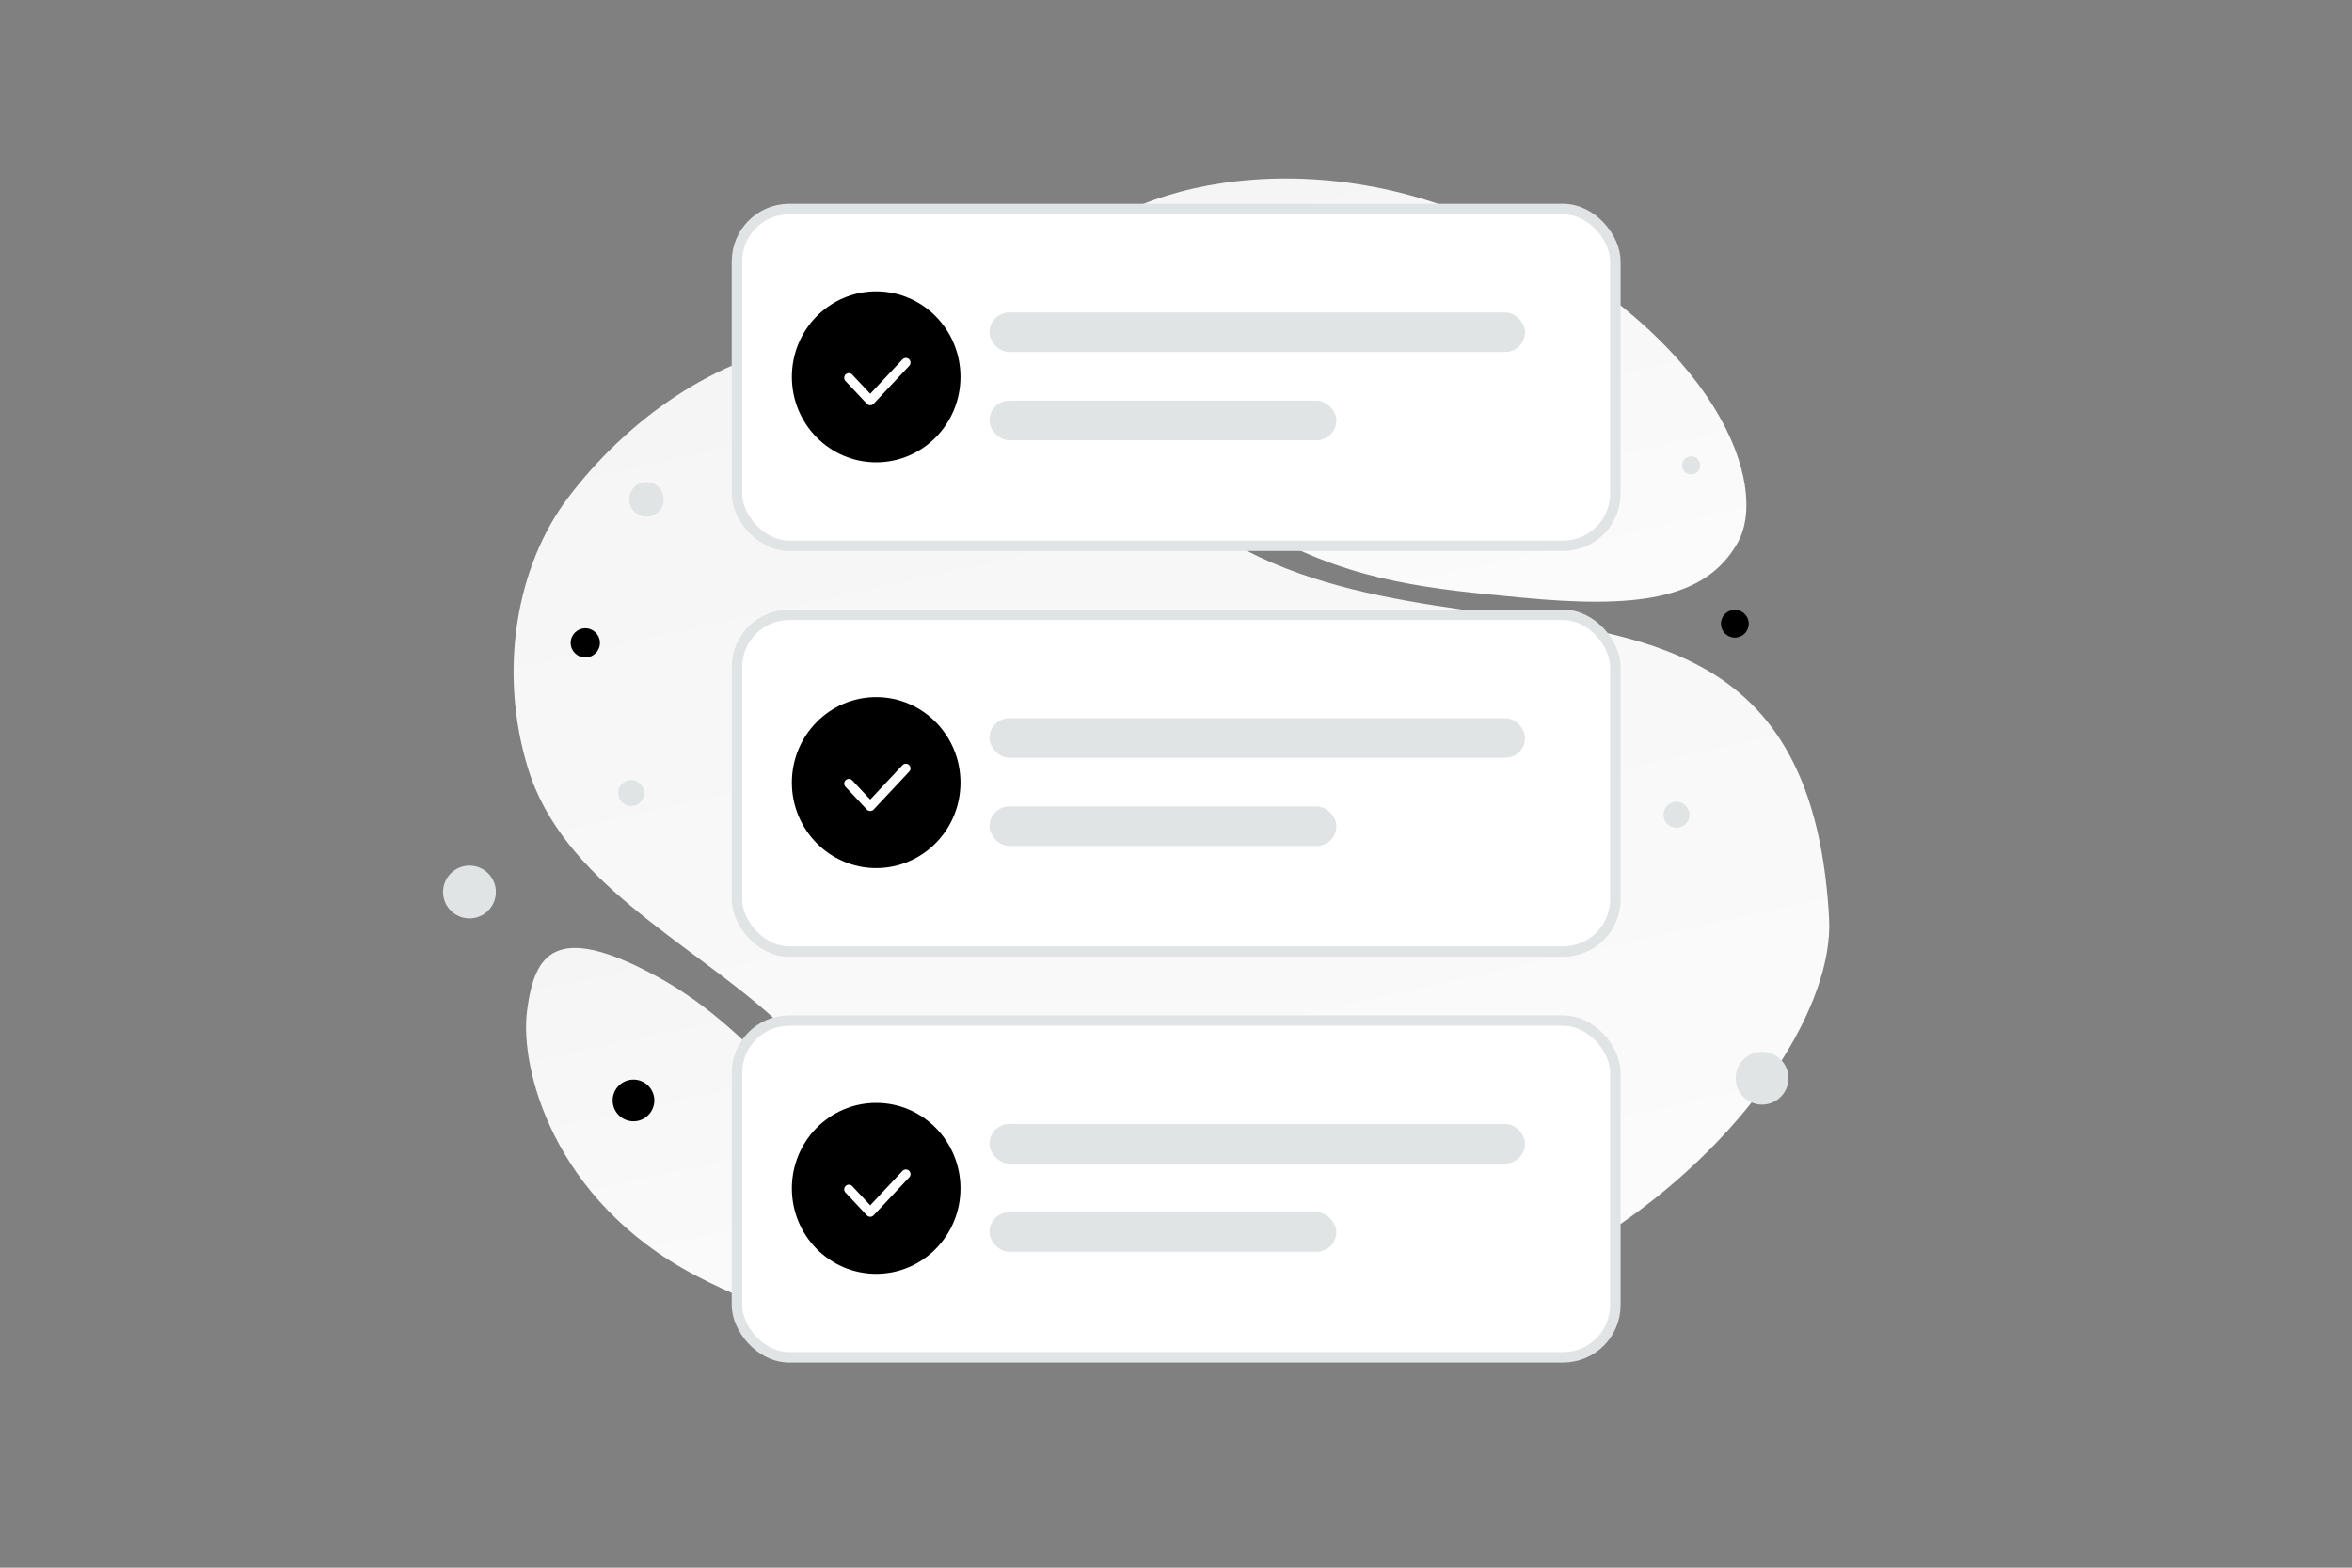 <svg xmlns="http://www.w3.org/2000/svg" width="900" height="600" fill="none" viewBox="0 0 900 600"><rect x="0" y="0" width="900" height="600" fill="#808080" stroke="none"/><path fill="transparent" d="M0 0h900v600H0z"/><path fill="url(#a)" d="M699.901 351.539c3.541 65.256-124.04 197.947-281.293 148.834-73.137-22.844-66.942-60.76-122.555-110.731-33.148-29.783-80.776-52.304-94.023-95.596-11.444-37.367-4.426-77.531 15.413-103.656 44.619-58.752 134.696-98.983 223.45-6.414 88.754 92.569 249.855-.738 259.008 167.563z"/><path fill="url(#b)" d="M664.927 207.694c-12.409 22.147-39.587 25.19-83.128 20.982-32.746-3.171-62.608-5.625-95.357-23.48-22.921-12.489-41.066-29.385-54.309-45.795-14.35-17.778-34.38-38.068-24.561-58.225 13.494-27.69 91.53-51.01 167.305-12.873 83.239 41.906 102.19 97.745 90.05 119.391z"/><path fill="url(#c)" d="M349.07 478.557c-28.91-40.445-58.518-83.431-97.28-104.603-39.983-21.85-47.356-8.384-50.124 13.025-2.768 21.409 9.568 72.134 64.133 100.994 54.579 28.87 110.322 28.437 83.271-9.416z"/><rect width="336.121" height="128.901" x="282" y="80" fill="#fff" stroke="#E1E4E5" stroke-width="4" rx="20"/><rect width="204.911" height="15.136" x="378.634" y="119.585" fill="#E1E4E5" rx="7.568"/><rect width="132.726" height="15.136" x="378.634" y="153.35" fill="#E1E4E5" rx="7.568"/><path fill="#000" fill-rule="evenodd" d="M335.269 176.943c-17.816 0-32.261-14.648-32.261-32.716 0-18.067 14.445-32.716 32.261-32.716 17.817 0 32.262 14.649 32.262 32.716 0 18.068-14.445 32.716-32.262 32.716z" clip-rule="evenodd"/><path stroke="#fff" stroke-linecap="round" stroke-linejoin="round" stroke-width="3.568" d="M346.629 138.775 333 153.316l-8.182-8.723"/><rect width="336.121" height="128.901" x="282" y="235.296" fill="#fff" stroke="#E1E4E5" stroke-width="4" rx="20"/><rect width="204.911" height="15.136" x="378.634" y="274.881" fill="#E1E4E5" rx="7.568"/><rect width="132.726" height="15.136" x="378.634" y="308.646" fill="#E1E4E5" rx="7.568"/><path fill="#000" fill-rule="evenodd" d="M335.269 332.24c-17.816 0-32.261-14.649-32.261-32.716 0-18.068 14.445-32.716 32.261-32.716 17.817 0 32.262 14.648 32.262 32.716 0 18.067-14.445 32.716-32.262 32.716z" clip-rule="evenodd"/><path stroke="#fff" stroke-linecap="round" stroke-linejoin="round" stroke-width="3.568" d="M346.629 294.072 333 308.612l-8.182-8.723"/><rect width="336.121" height="128.901" x="282" y="390.593" fill="#fff" stroke="#E1E4E5" stroke-width="4" rx="20"/><rect width="204.911" height="15.136" x="378.634" y="430.178" fill="#E1E4E5" rx="7.568"/><rect width="132.726" height="15.136" x="378.634" y="463.942" fill="#E1E4E5" rx="7.568"/><path fill="#000" fill-rule="evenodd" d="M335.269 487.536c-17.816 0-32.261-14.649-32.261-32.716s14.445-32.716 32.261-32.716c17.817 0 32.262 14.649 32.262 32.716s-14.445 32.716-32.262 32.716z" clip-rule="evenodd"/><path stroke="#fff" stroke-linecap="round" stroke-linejoin="round" stroke-width="3.568" d="M346.629 449.368 333 463.909l-8.182-8.723"/><circle cx="647.129" cy="178.12" r="3.473" fill="#E1E4E5" transform="rotate(105 647.129 178.12)"/><circle cx="663.846" cy="238.714" r="5.318" fill="#000"/><circle cx="242.402" cy="421.17" r="7.978" fill="#000" transform="rotate(-180 242.402 421.17)"/><circle r="5.595" fill="#000" transform="matrix(-1 0 0 1 223.967 246.05)"/><circle r="10.105" fill="#E1E4E5" transform="matrix(-1 0 0 1 179.645 341.394)"/><circle r="10.105" fill="#E1E4E5" transform="matrix(-1 0 0 1 674.253 412.661)"/><circle r="4.971" fill="#E1E4E5" transform="scale(1 -1) rotate(-75 -77.006 -309.133)"/><circle r="4.971" fill="#E1E4E5" transform="scale(1 -1) rotate(-75 117.554 -573.945)"/><circle r="6.613" fill="#E1E4E5" transform="matrix(-1 0 0 1 247.365 191.115)"/><defs><linearGradient id="a" x1="547.414" x2="308.766" y1="742.697" y2="-334.001" gradientUnits="userSpaceOnUse"><stop stop-color="#fff"/><stop offset="1" stop-color="#EEE"/></linearGradient><linearGradient id="b" x1="581.329" x2="470.72" y1="351.229" y2="-145.8" gradientUnits="userSpaceOnUse"><stop stop-color="#fff"/><stop offset="1" stop-color="#EEE"/></linearGradient><linearGradient id="c" x1="316.789" x2="221.937" y1="611.329" y2="172.688" gradientUnits="userSpaceOnUse"><stop stop-color="#fff"/><stop offset="1" stop-color="#EEE"/></linearGradient></defs></svg>